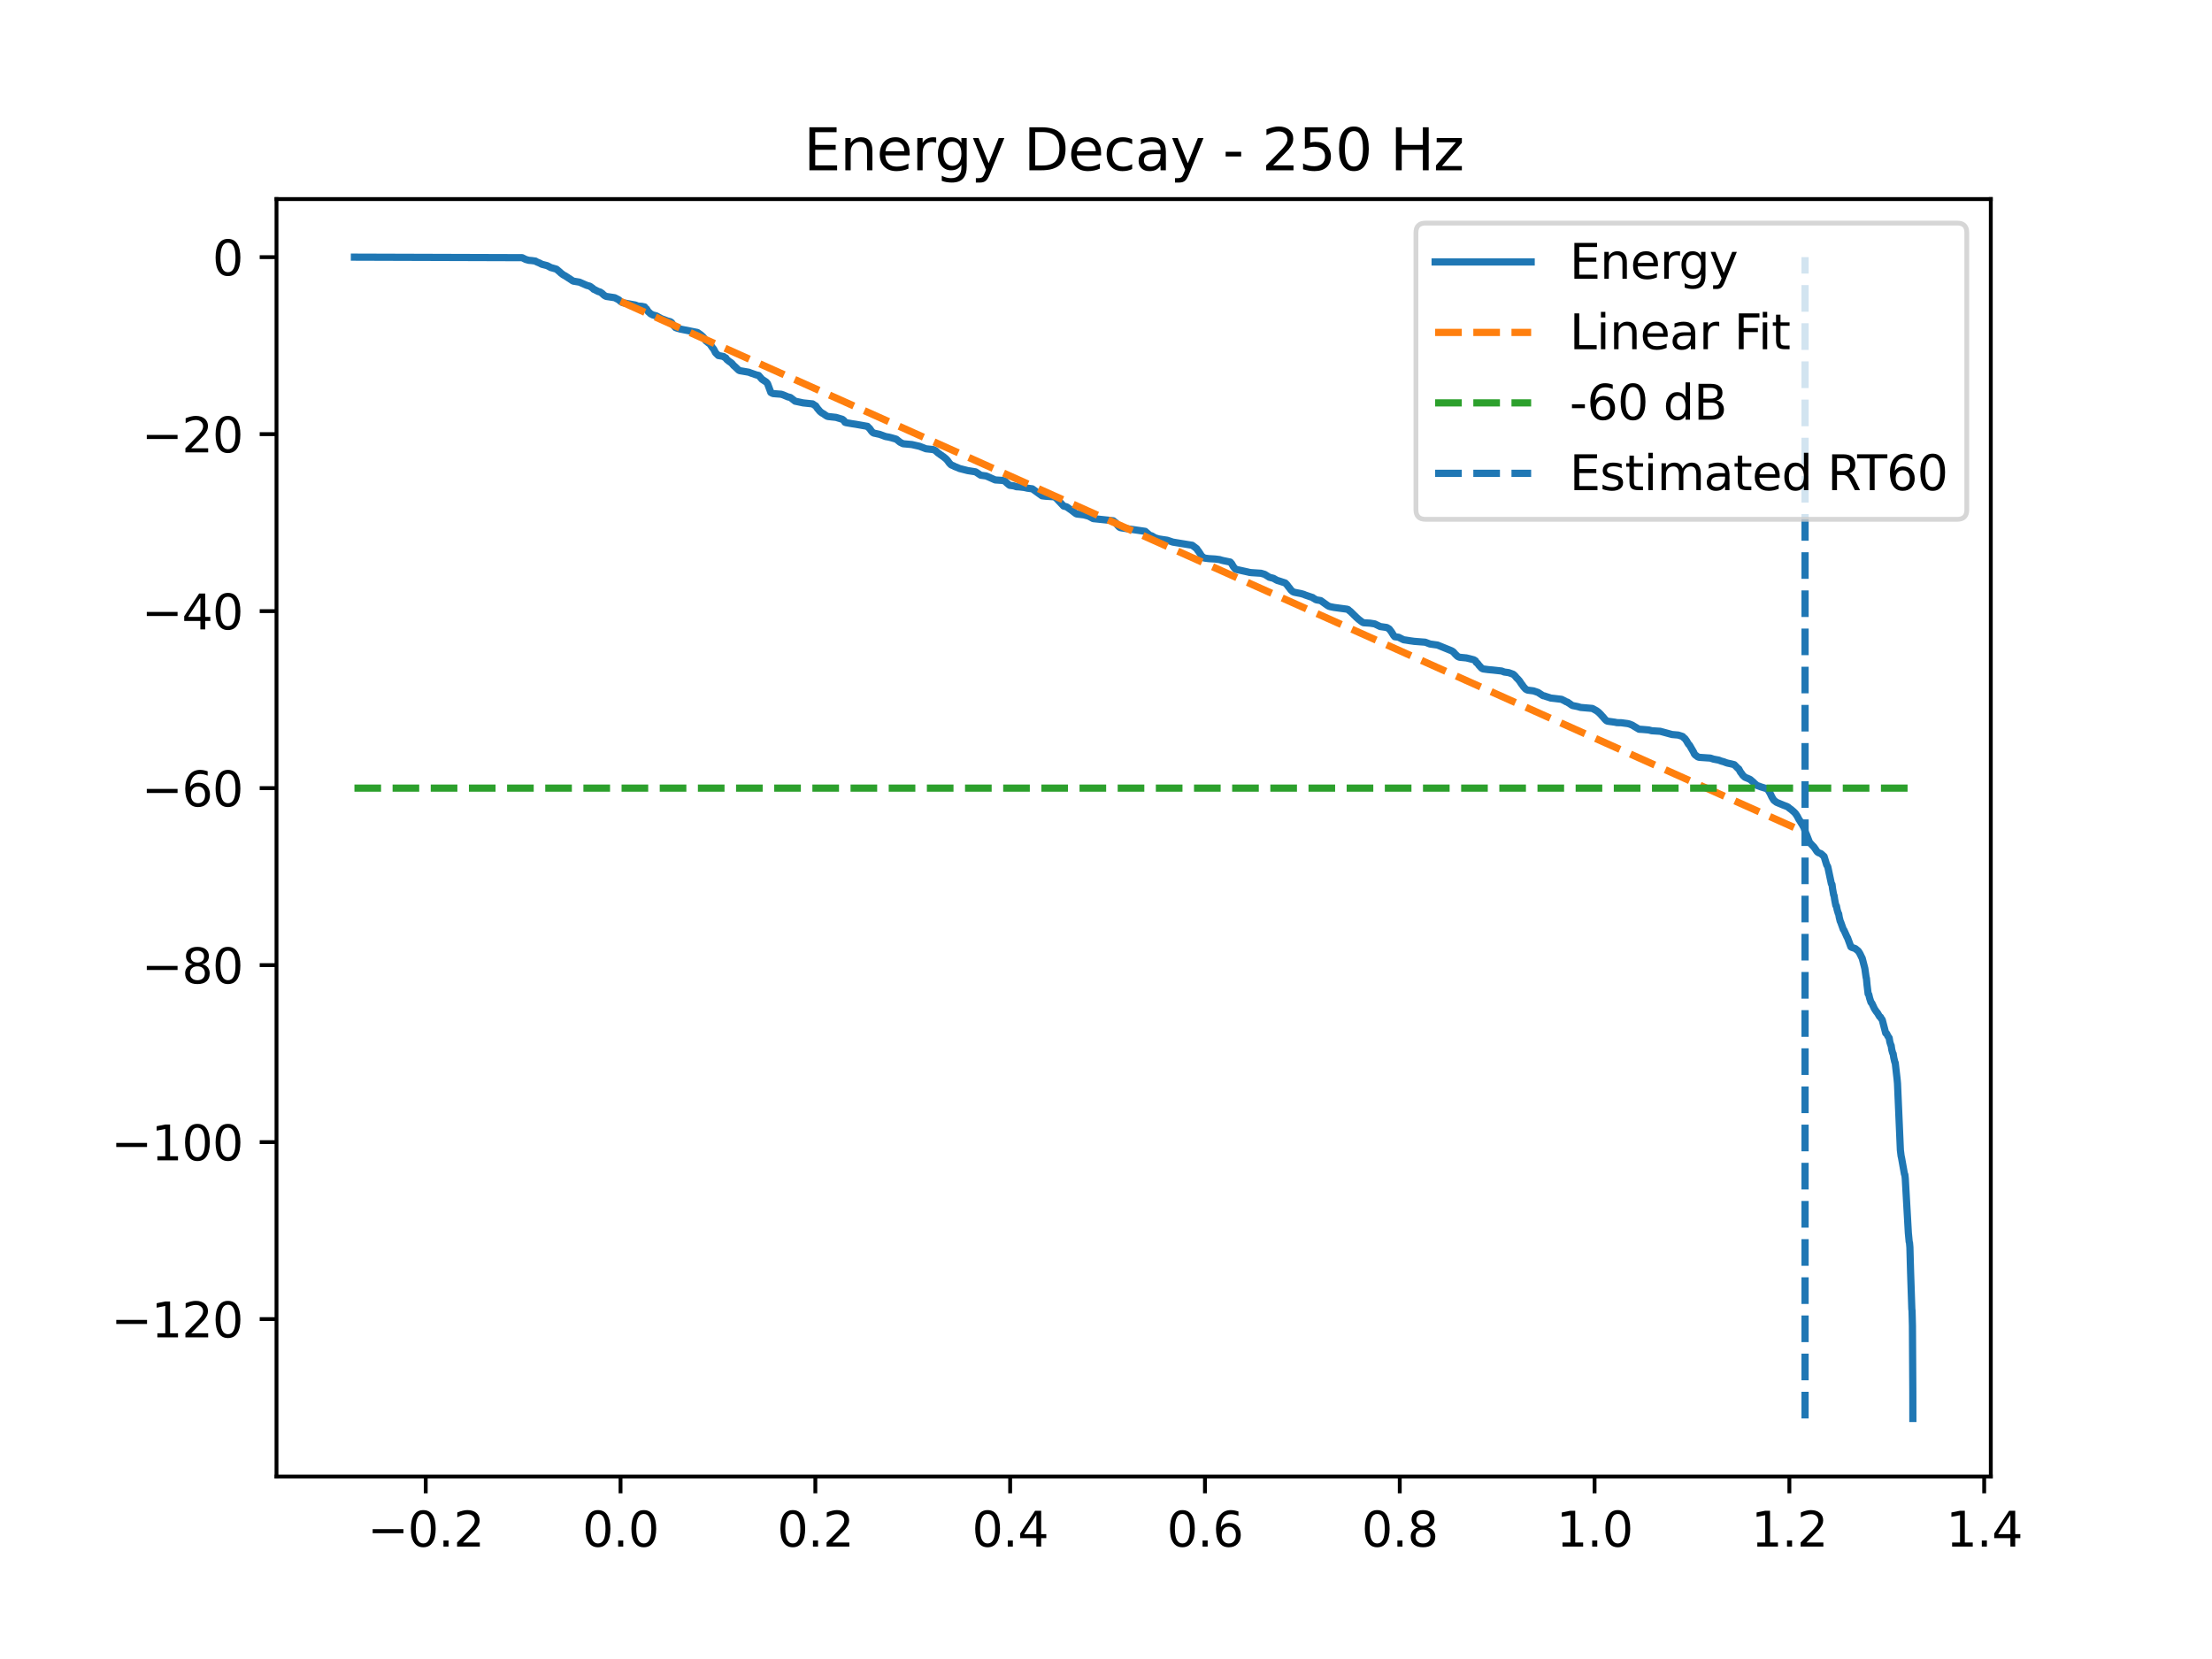 <?xml version="1.0" encoding="utf-8" standalone="no"?>
<!DOCTYPE svg PUBLIC "-//W3C//DTD SVG 1.1//EN"
  "http://www.w3.org/Graphics/SVG/1.1/DTD/svg11.dtd">
<svg xmlns:xlink="http://www.w3.org/1999/xlink" width="460.8pt" height="345.6pt" viewBox="0 0 460.8 345.6" xmlns="http://www.w3.org/2000/svg" version="1.1">
 <defs>
  <style type="text/css">*{stroke-linejoin: round; stroke-linecap: butt}</style>
 </defs>
 <g id="figure_1">
  <g id="patch_1">
   <path d="M 0 345.6 
L 460.8 345.6 
L 460.8 0 
L 0 0 
z
" style="fill: #ffffff"/>
  </g>
  <g id="axes_1">
   <g id="patch_2">
    <path d="M 57.6 307.584 
L 414.72 307.584 
L 414.72 41.472 
L 57.6 41.472 
z
" style="fill: #ffffff"/>
   </g>
   <g id="matplotlib.axis_1">
    <g id="xtick_1">
     <g id="line2d_1">
      <defs>
       <path id="m86b548b661" d="M 0 0 
L 0 3.5 
" style="stroke: #000000; stroke-width: 0.8"/>
      </defs>
      <g>
       <use xlink:href="#m86b548b661" x="88.687" y="307.584" style="stroke: #000000; stroke-width: 0.8"/>
      </g>
     </g>
     <g id="text_1">
      <!-- −0.2 -->
      <g transform="translate(76.546 322.182) scale(0.1 -0.1)">
       <defs>
        <path id="DejaVuSans-2212" d="M 678 2272 
L 4684 2272 
L 4684 1741 
L 678 1741 
L 678 2272 
z
" transform="scale(0.016)"/>
        <path id="DejaVuSans-30" d="M 2034 4250 
Q 1547 4250 1301 3770 
Q 1056 3291 1056 2328 
Q 1056 1369 1301 889 
Q 1547 409 2034 409 
Q 2525 409 2770 889 
Q 3016 1369 3016 2328 
Q 3016 3291 2770 3770 
Q 2525 4250 2034 4250 
z
M 2034 4750 
Q 2819 4750 3233 4129 
Q 3647 3509 3647 2328 
Q 3647 1150 3233 529 
Q 2819 -91 2034 -91 
Q 1250 -91 836 529 
Q 422 1150 422 2328 
Q 422 3509 836 4129 
Q 1250 4750 2034 4750 
z
" transform="scale(0.016)"/>
        <path id="DejaVuSans-2e" d="M 684 794 
L 1344 794 
L 1344 0 
L 684 0 
L 684 794 
z
" transform="scale(0.016)"/>
        <path id="DejaVuSans-32" d="M 1228 531 
L 3431 531 
L 3431 0 
L 469 0 
L 469 531 
Q 828 903 1448 1529 
Q 2069 2156 2228 2338 
Q 2531 2678 2651 2914 
Q 2772 3150 2772 3378 
Q 2772 3750 2511 3984 
Q 2250 4219 1831 4219 
Q 1534 4219 1204 4116 
Q 875 4013 500 3803 
L 500 4441 
Q 881 4594 1212 4672 
Q 1544 4750 1819 4750 
Q 2544 4750 2975 4387 
Q 3406 4025 3406 3419 
Q 3406 3131 3298 2873 
Q 3191 2616 2906 2266 
Q 2828 2175 2409 1742 
Q 1991 1309 1228 531 
z
" transform="scale(0.016)"/>
       </defs>
       <use xlink:href="#DejaVuSans-2212"/>
       <use xlink:href="#DejaVuSans-30" transform="translate(83.789 0)"/>
       <use xlink:href="#DejaVuSans-2e" transform="translate(147.412 0)"/>
       <use xlink:href="#DejaVuSans-32" transform="translate(179.199 0)"/>
      </g>
     </g>
    </g>
    <g id="xtick_2">
     <g id="line2d_2">
      <g>
       <use xlink:href="#m86b548b661" x="129.269" y="307.584" style="stroke: #000000; stroke-width: 0.8"/>
      </g>
     </g>
     <g id="text_2">
      <!-- 0.0 -->
      <g transform="translate(121.318 322.182) scale(0.1 -0.1)">
       <use xlink:href="#DejaVuSans-30"/>
       <use xlink:href="#DejaVuSans-2e" transform="translate(63.623 0)"/>
       <use xlink:href="#DejaVuSans-30" transform="translate(95.41 0)"/>
      </g>
     </g>
    </g>
    <g id="xtick_3">
     <g id="line2d_3">
      <g>
       <use xlink:href="#m86b548b661" x="169.851" y="307.584" style="stroke: #000000; stroke-width: 0.8"/>
      </g>
     </g>
     <g id="text_3">
      <!-- 0.2 -->
      <g transform="translate(161.899 322.182) scale(0.1 -0.1)">
       <use xlink:href="#DejaVuSans-30"/>
       <use xlink:href="#DejaVuSans-2e" transform="translate(63.623 0)"/>
       <use xlink:href="#DejaVuSans-32" transform="translate(95.41 0)"/>
      </g>
     </g>
    </g>
    <g id="xtick_4">
     <g id="line2d_4">
      <g>
       <use xlink:href="#m86b548b661" x="210.433" y="307.584" style="stroke: #000000; stroke-width: 0.8"/>
      </g>
     </g>
     <g id="text_4">
      <!-- 0.4 -->
      <g transform="translate(202.481 322.182) scale(0.1 -0.1)">
       <defs>
        <path id="DejaVuSans-34" d="M 2419 4116 
L 825 1625 
L 2419 1625 
L 2419 4116 
z
M 2253 4666 
L 3047 4666 
L 3047 1625 
L 3713 1625 
L 3713 1100 
L 3047 1100 
L 3047 0 
L 2419 0 
L 2419 1100 
L 313 1100 
L 313 1709 
L 2253 4666 
z
" transform="scale(0.016)"/>
       </defs>
       <use xlink:href="#DejaVuSans-30"/>
       <use xlink:href="#DejaVuSans-2e" transform="translate(63.623 0)"/>
       <use xlink:href="#DejaVuSans-34" transform="translate(95.41 0)"/>
      </g>
     </g>
    </g>
    <g id="xtick_5">
     <g id="line2d_5">
      <g>
       <use xlink:href="#m86b548b661" x="251.015" y="307.584" style="stroke: #000000; stroke-width: 0.8"/>
      </g>
     </g>
     <g id="text_5">
      <!-- 0.6 -->
      <g transform="translate(243.063 322.182) scale(0.1 -0.1)">
       <defs>
        <path id="DejaVuSans-36" d="M 2113 2584 
Q 1688 2584 1439 2293 
Q 1191 2003 1191 1497 
Q 1191 994 1439 701 
Q 1688 409 2113 409 
Q 2538 409 2786 701 
Q 3034 994 3034 1497 
Q 3034 2003 2786 2293 
Q 2538 2584 2113 2584 
z
M 3366 4563 
L 3366 3988 
Q 3128 4100 2886 4159 
Q 2644 4219 2406 4219 
Q 1781 4219 1451 3797 
Q 1122 3375 1075 2522 
Q 1259 2794 1537 2939 
Q 1816 3084 2150 3084 
Q 2853 3084 3261 2657 
Q 3669 2231 3669 1497 
Q 3669 778 3244 343 
Q 2819 -91 2113 -91 
Q 1303 -91 875 529 
Q 447 1150 447 2328 
Q 447 3434 972 4092 
Q 1497 4750 2381 4750 
Q 2619 4750 2861 4703 
Q 3103 4656 3366 4563 
z
" transform="scale(0.016)"/>
       </defs>
       <use xlink:href="#DejaVuSans-30"/>
       <use xlink:href="#DejaVuSans-2e" transform="translate(63.623 0)"/>
       <use xlink:href="#DejaVuSans-36" transform="translate(95.41 0)"/>
      </g>
     </g>
    </g>
    <g id="xtick_6">
     <g id="line2d_6">
      <g>
       <use xlink:href="#m86b548b661" x="291.596" y="307.584" style="stroke: #000000; stroke-width: 0.8"/>
      </g>
     </g>
     <g id="text_6">
      <!-- 0.8 -->
      <g transform="translate(283.645 322.182) scale(0.1 -0.1)">
       <defs>
        <path id="DejaVuSans-38" d="M 2034 2216 
Q 1584 2216 1326 1975 
Q 1069 1734 1069 1313 
Q 1069 891 1326 650 
Q 1584 409 2034 409 
Q 2484 409 2743 651 
Q 3003 894 3003 1313 
Q 3003 1734 2745 1975 
Q 2488 2216 2034 2216 
z
M 1403 2484 
Q 997 2584 770 2862 
Q 544 3141 544 3541 
Q 544 4100 942 4425 
Q 1341 4750 2034 4750 
Q 2731 4750 3128 4425 
Q 3525 4100 3525 3541 
Q 3525 3141 3298 2862 
Q 3072 2584 2669 2484 
Q 3125 2378 3379 2068 
Q 3634 1759 3634 1313 
Q 3634 634 3220 271 
Q 2806 -91 2034 -91 
Q 1263 -91 848 271 
Q 434 634 434 1313 
Q 434 1759 690 2068 
Q 947 2378 1403 2484 
z
M 1172 3481 
Q 1172 3119 1398 2916 
Q 1625 2713 2034 2713 
Q 2441 2713 2670 2916 
Q 2900 3119 2900 3481 
Q 2900 3844 2670 4047 
Q 2441 4250 2034 4250 
Q 1625 4250 1398 4047 
Q 1172 3844 1172 3481 
z
" transform="scale(0.016)"/>
       </defs>
       <use xlink:href="#DejaVuSans-30"/>
       <use xlink:href="#DejaVuSans-2e" transform="translate(63.623 0)"/>
       <use xlink:href="#DejaVuSans-38" transform="translate(95.41 0)"/>
      </g>
     </g>
    </g>
    <g id="xtick_7">
     <g id="line2d_7">
      <g>
       <use xlink:href="#m86b548b661" x="332.178" y="307.584" style="stroke: #000000; stroke-width: 0.8"/>
      </g>
     </g>
     <g id="text_7">
      <!-- 1.0 -->
      <g transform="translate(324.227 322.182) scale(0.1 -0.1)">
       <defs>
        <path id="DejaVuSans-31" d="M 794 531 
L 1825 531 
L 1825 4091 
L 703 3866 
L 703 4441 
L 1819 4666 
L 2450 4666 
L 2450 531 
L 3481 531 
L 3481 0 
L 794 0 
L 794 531 
z
" transform="scale(0.016)"/>
       </defs>
       <use xlink:href="#DejaVuSans-31"/>
       <use xlink:href="#DejaVuSans-2e" transform="translate(63.623 0)"/>
       <use xlink:href="#DejaVuSans-30" transform="translate(95.41 0)"/>
      </g>
     </g>
    </g>
    <g id="xtick_8">
     <g id="line2d_8">
      <g>
       <use xlink:href="#m86b548b661" x="372.76" y="307.584" style="stroke: #000000; stroke-width: 0.8"/>
      </g>
     </g>
     <g id="text_8">
      <!-- 1.2 -->
      <g transform="translate(364.809 322.182) scale(0.1 -0.1)">
       <use xlink:href="#DejaVuSans-31"/>
       <use xlink:href="#DejaVuSans-2e" transform="translate(63.623 0)"/>
       <use xlink:href="#DejaVuSans-32" transform="translate(95.41 0)"/>
      </g>
     </g>
    </g>
    <g id="xtick_9">
     <g id="line2d_9">
      <g>
       <use xlink:href="#m86b548b661" x="413.342" y="307.584" style="stroke: #000000; stroke-width: 0.8"/>
      </g>
     </g>
     <g id="text_9">
      <!-- 1.4 -->
      <g transform="translate(405.39 322.182) scale(0.1 -0.1)">
       <use xlink:href="#DejaVuSans-31"/>
       <use xlink:href="#DejaVuSans-2e" transform="translate(63.623 0)"/>
       <use xlink:href="#DejaVuSans-34" transform="translate(95.41 0)"/>
      </g>
     </g>
    </g>
   </g>
   <g id="matplotlib.axis_2">
    <g id="ytick_1">
     <g id="line2d_10">
      <defs>
       <path id="m41693f0bb1" d="M 0 0 
L -3.5 0 
" style="stroke: #000000; stroke-width: 0.8"/>
      </defs>
      <g>
       <use xlink:href="#m41693f0bb1" x="57.6" y="274.795" style="stroke: #000000; stroke-width: 0.8"/>
      </g>
     </g>
     <g id="text_10">
      <!-- −120 -->
      <g transform="translate(23.133 278.594) scale(0.1 -0.1)">
       <use xlink:href="#DejaVuSans-2212"/>
       <use xlink:href="#DejaVuSans-31" transform="translate(83.789 0)"/>
       <use xlink:href="#DejaVuSans-32" transform="translate(147.412 0)"/>
       <use xlink:href="#DejaVuSans-30" transform="translate(211.035 0)"/>
      </g>
     </g>
    </g>
    <g id="ytick_2">
     <g id="line2d_11">
      <g>
       <use xlink:href="#m41693f0bb1" x="57.6" y="237.924" style="stroke: #000000; stroke-width: 0.8"/>
      </g>
     </g>
     <g id="text_11">
      <!-- −100 -->
      <g transform="translate(23.133 241.723) scale(0.1 -0.1)">
       <use xlink:href="#DejaVuSans-2212"/>
       <use xlink:href="#DejaVuSans-31" transform="translate(83.789 0)"/>
       <use xlink:href="#DejaVuSans-30" transform="translate(147.412 0)"/>
       <use xlink:href="#DejaVuSans-30" transform="translate(211.035 0)"/>
      </g>
     </g>
    </g>
    <g id="ytick_3">
     <g id="line2d_12">
      <g>
       <use xlink:href="#m41693f0bb1" x="57.6" y="201.053" style="stroke: #000000; stroke-width: 0.8"/>
      </g>
     </g>
     <g id="text_12">
      <!-- −80 -->
      <g transform="translate(29.495 204.852) scale(0.1 -0.1)">
       <use xlink:href="#DejaVuSans-2212"/>
       <use xlink:href="#DejaVuSans-38" transform="translate(83.789 0)"/>
       <use xlink:href="#DejaVuSans-30" transform="translate(147.412 0)"/>
      </g>
     </g>
    </g>
    <g id="ytick_4">
     <g id="line2d_13">
      <g>
       <use xlink:href="#m41693f0bb1" x="57.6" y="164.181" style="stroke: #000000; stroke-width: 0.8"/>
      </g>
     </g>
     <g id="text_13">
      <!-- −60 -->
      <g transform="translate(29.495 167.981) scale(0.1 -0.1)">
       <use xlink:href="#DejaVuSans-2212"/>
       <use xlink:href="#DejaVuSans-36" transform="translate(83.789 0)"/>
       <use xlink:href="#DejaVuSans-30" transform="translate(147.412 0)"/>
      </g>
     </g>
    </g>
    <g id="ytick_5">
     <g id="line2d_14">
      <g>
       <use xlink:href="#m41693f0bb1" x="57.6" y="127.31" style="stroke: #000000; stroke-width: 0.8"/>
      </g>
     </g>
     <g id="text_14">
      <!-- −40 -->
      <g transform="translate(29.495 131.11) scale(0.1 -0.1)">
       <use xlink:href="#DejaVuSans-2212"/>
       <use xlink:href="#DejaVuSans-34" transform="translate(83.789 0)"/>
       <use xlink:href="#DejaVuSans-30" transform="translate(147.412 0)"/>
      </g>
     </g>
    </g>
    <g id="ytick_6">
     <g id="line2d_15">
      <g>
       <use xlink:href="#m41693f0bb1" x="57.6" y="90.439" style="stroke: #000000; stroke-width: 0.8"/>
      </g>
     </g>
     <g id="text_15">
      <!-- −20 -->
      <g transform="translate(29.495 94.238) scale(0.1 -0.1)">
       <use xlink:href="#DejaVuSans-2212"/>
       <use xlink:href="#DejaVuSans-32" transform="translate(83.789 0)"/>
       <use xlink:href="#DejaVuSans-30" transform="translate(147.412 0)"/>
      </g>
     </g>
    </g>
    <g id="ytick_7">
     <g id="line2d_16">
      <g>
       <use xlink:href="#m41693f0bb1" x="57.6" y="53.568" style="stroke: #000000; stroke-width: 0.8"/>
      </g>
     </g>
     <g id="text_16">
      <!-- 0 -->
      <g transform="translate(44.237 57.367) scale(0.1 -0.1)">
       <use xlink:href="#DejaVuSans-30"/>
      </g>
     </g>
    </g>
   </g>
   <g id="line2d_17">
    <path d="M 73.833 53.568 
L 108.767 53.678 
L 109.283 53.931 
L 109.494 54.04 
L 109.777 54.124 
L 110.17 54.229 
L 110.766 54.279 
L 111.553 54.39 
L 111.781 54.542 
L 112.407 54.803 
L 112.614 54.915 
L 112.88 55.051 
L 113.971 55.335 
L 114.529 55.619 
L 114.719 55.737 
L 114.96 55.794 
L 115.911 56.065 
L 116.642 56.683 
L 116.866 56.902 
L 117.023 57.013 
L 117.31 57.235 
L 117.505 57.349 
L 117.775 57.485 
L 117.944 57.614 
L 118.189 57.747 
L 118.354 57.882 
L 118.6 58.019 
L 118.769 58.143 
L 119.026 58.304 
L 119.191 58.43 
L 119.437 58.563 
L 120.696 58.773 
L 122.218 59.437 
L 122.873 59.623 
L 123.478 60.05 
L 123.672 60.262 
L 123.901 60.346 
L 124.112 60.465 
L 124.395 60.608 
L 124.64 60.732 
L 124.966 60.813 
L 125.16 60.93 
L 125.452 61.131 
L 125.591 61.277 
L 125.854 61.511 
L 126.035 61.623 
L 126.289 61.75 
L 128.06 62.02 
L 128.859 62.433 
L 129.104 62.639 
L 129.252 62.76 
L 129.514 62.961 
L 129.823 63.078 
L 131.395 63.37 
L 132.355 63.544 
L 132.888 63.757 
L 133.687 63.814 
L 134.287 63.941 
L 134.464 64.23 
L 134.655 64.328 
L 134.769 64.509 
L 135.048 64.939 
L 135.2 65.054 
L 135.53 65.369 
L 135.741 65.477 
L 136.024 65.618 
L 136.726 65.799 
L 137.758 66.378 
L 138.049 66.489 
L 138.354 66.591 
L 139.034 66.861 
L 139.643 67.018 
L 139.913 67.211 
L 140.028 67.386 
L 140.302 67.802 
L 140.433 67.926 
L 140.729 68.248 
L 141.038 68.359 
L 141.685 68.545 
L 145.295 69.26 
L 146.005 69.766 
L 146.246 69.989 
L 146.39 70.1 
L 146.745 70.524 
L 146.876 70.78 
L 147.1 71.063 
L 147.273 71.17 
L 147.611 71.466 
L 147.835 71.576 
L 148.423 72.435 
L 148.601 72.637 
L 148.694 72.768 
L 149.061 73.494 
L 149.645 74.062 
L 150.165 74.156 
L 150.748 74.278 
L 150.942 74.457 
L 151.188 74.552 
L 151.391 74.876 
L 151.953 75.331 
L 152.135 75.439 
L 152.477 75.714 
L 152.608 75.88 
L 152.87 76.18 
L 153.018 76.292 
L 153.344 76.602 
L 153.483 76.734 
L 153.745 76.981 
L 153.897 77.119 
L 154.113 77.217 
L 155.99 77.54 
L 156.298 77.666 
L 157.541 78.097 
L 158.032 78.205 
L 158.746 79.016 
L 159.587 79.57 
L 159.815 79.813 
L 159.904 79.949 
L 160.576 81.752 
L 160.813 81.887 
L 161.071 81.995 
L 162.728 82.125 
L 163.176 82.274 
L 164.127 82.677 
L 164.639 82.798 
L 165.645 83.576 
L 167.323 83.932 
L 169.285 84.137 
L 169.728 84.442 
L 169.927 84.548 
L 170.037 84.712 
L 170.316 85.127 
L 170.439 85.25 
L 170.751 85.632 
L 170.895 85.771 
L 171.153 85.978 
L 171.343 86.092 
L 171.618 86.248 
L 171.779 86.376 
L 172.028 86.539 
L 172.214 86.661 
L 172.468 86.761 
L 174.163 86.949 
L 175.486 87.35 
L 175.833 87.635 
L 176.014 87.964 
L 176.2 88.039 
L 177.473 88.262 
L 178.259 88.379 
L 180.719 88.818 
L 180.88 89.037 
L 181.087 89.178 
L 181.197 89.319 
L 181.48 89.723 
L 181.603 89.88 
L 181.84 90.118 
L 182.064 90.229 
L 182.343 90.286 
L 183.226 90.482 
L 184.486 90.941 
L 185.145 91.059 
L 185.678 91.191 
L 186.709 91.488 
L 187.487 92.117 
L 188.117 92.438 
L 189.96 92.608 
L 191.541 92.967 
L 192.898 93.489 
L 194.513 93.667 
L 194.783 93.832 
L 195.003 93.975 
L 195.134 94.119 
L 195.38 94.335 
L 195.544 94.45 
L 195.806 94.63 
L 195.963 94.766 
L 196.187 94.888 
L 196.339 95.032 
L 196.559 95.147 
L 196.703 95.298 
L 196.931 95.46 
L 197.066 95.587 
L 197.354 95.888 
L 197.464 96.041 
L 197.738 96.424 
L 197.865 96.561 
L 198.131 96.834 
L 198.381 96.945 
L 198.685 97.063 
L 198.884 97.194 
L 199.129 97.278 
L 199.924 97.612 
L 200.224 97.685 
L 201.589 98.031 
L 203.234 98.293 
L 204.303 98.998 
L 205.398 99.145 
L 205.698 99.262 
L 207.322 99.981 
L 208.839 100.082 
L 209.291 100.192 
L 209.761 100.639 
L 209.959 100.798 
L 210.103 100.925 
L 210.344 101.099 
L 211.236 101.224 
L 211.731 101.394 
L 212.318 101.426 
L 213.392 101.553 
L 214.026 101.697 
L 215.049 101.831 
L 217.078 103.286 
L 217.776 103.37 
L 219.614 103.493 
L 220.02 103.764 
L 221.563 105.414 
L 221.817 105.483 
L 222.21 105.594 
L 223.005 106.148 
L 223.212 106.282 
L 223.356 106.406 
L 223.605 106.592 
L 223.753 106.721 
L 223.99 106.874 
L 224.159 107.017 
L 224.379 107.084 
L 225.774 107.252 
L 226.771 107.517 
L 227.464 107.888 
L 227.722 108.036 
L 230.817 108.358 
L 231.912 108.486 
L 232.258 108.775 
L 232.448 108.895 
L 232.554 109.057 
L 232.812 109.424 
L 232.935 109.555 
L 233.192 109.814 
L 233.433 109.928 
L 233.734 109.984 
L 238.57 110.689 
L 239.495 111.496 
L 239.943 111.635 
L 240.607 112.03 
L 241.347 112.262 
L 242.18 112.393 
L 243.131 112.534 
L 243.414 112.623 
L 244.331 112.933 
L 246.293 113.254 
L 246.618 113.305 
L 248.36 113.59 
L 249.29 114.295 
L 249.539 114.689 
L 249.658 114.802 
L 250.055 115.415 
L 250.195 115.646 
L 250.44 115.942 
L 250.617 116.049 
L 250.909 116.258 
L 251.826 116.374 
L 253.116 116.452 
L 254.067 116.573 
L 254.439 116.69 
L 254.794 116.777 
L 256.278 117.084 
L 256.574 117.413 
L 256.679 117.601 
L 256.95 118.072 
L 257.068 118.196 
L 257.36 118.547 
L 257.643 118.658 
L 257.998 118.721 
L 259.964 119.157 
L 260.298 119.243 
L 260.733 119.29 
L 262.682 119.419 
L 263.451 119.646 
L 264.428 120.252 
L 265.282 120.474 
L 265.882 120.816 
L 266.114 120.93 
L 266.364 120.993 
L 267.746 121.451 
L 268.059 121.77 
L 268.182 121.928 
L 268.478 122.327 
L 268.596 122.451 
L 268.93 122.908 
L 269.078 123.051 
L 269.348 123.267 
L 269.636 123.379 
L 269.94 123.443 
L 271.01 123.65 
L 271.61 123.823 
L 271.885 123.947 
L 273.174 124.389 
L 273.453 124.474 
L 273.635 124.646 
L 273.859 124.744 
L 274.045 124.883 
L 274.286 124.971 
L 275.127 125.114 
L 276.399 126.027 
L 276.632 126.182 
L 276.843 126.295 
L 277.114 126.381 
L 277.896 126.537 
L 280.627 126.905 
L 280.872 127.004 
L 281.024 127.169 
L 281.252 127.33 
L 281.392 127.451 
L 281.683 127.746 
L 281.823 127.874 
L 282.119 128.177 
L 282.258 128.299 
L 282.554 128.595 
L 282.694 128.722 
L 282.96 128.956 
L 283.108 129.084 
L 283.353 129.264 
L 283.497 129.399 
L 283.721 129.539 
L 283.899 129.675 
L 284.127 129.736 
L 285.412 129.815 
L 286.38 129.969 
L 287.517 130.519 
L 288.887 130.718 
L 289.183 130.893 
L 289.402 131.018 
L 289.517 131.172 
L 289.787 131.531 
L 289.889 131.671 
L 290.201 132.184 
L 290.32 132.373 
L 290.552 132.64 
L 291.36 132.754 
L 291.601 132.882 
L 292.412 133.28 
L 292.869 133.341 
L 293.659 133.469 
L 294.598 133.603 
L 296.893 133.781 
L 297.891 134.159 
L 299.455 134.378 
L 302.262 135.517 
L 302.503 135.634 
L 302.782 135.832 
L 302.909 135.985 
L 303.179 136.297 
L 303.319 136.421 
L 303.606 136.702 
L 303.805 136.818 
L 304.067 136.921 
L 305.462 137.056 
L 306.117 137.212 
L 307.039 137.456 
L 307.373 137.673 
L 307.554 138.02 
L 307.74 138.117 
L 307.859 138.268 
L 308.15 138.658 
L 308.281 138.779 
L 308.586 139.125 
L 308.755 139.261 
L 308.983 139.352 
L 310.057 139.496 
L 310.991 139.58 
L 312.805 139.78 
L 313.388 139.998 
L 314.284 140.12 
L 315.248 140.471 
L 315.519 140.724 
L 315.645 140.851 
L 315.971 141.254 
L 316.119 141.373 
L 316.495 141.8 
L 316.613 141.961 
L 316.935 142.457 
L 317.053 142.592 
L 317.396 143.082 
L 317.527 143.222 
L 317.81 143.534 
L 317.992 143.651 
L 318.245 143.765 
L 319.45 143.922 
L 320.397 144.244 
L 321.209 144.773 
L 321.449 144.926 
L 321.75 144.977 
L 322.067 145.095 
L 322.701 145.296 
L 323.047 145.419 
L 323.631 145.479 
L 325.288 145.679 
L 326.04 146.053 
L 326.281 146.204 
L 326.573 146.278 
L 326.755 146.447 
L 326.987 146.568 
L 327.148 146.698 
L 327.41 146.882 
L 327.664 146.997 
L 327.976 147.052 
L 328.661 147.193 
L 329.291 147.374 
L 331.709 147.577 
L 332.597 148.065 
L 332.859 148.264 
L 333.011 148.379 
L 333.337 148.7 
L 333.472 148.838 
L 333.78 149.195 
L 333.911 149.32 
L 334.241 149.718 
L 334.376 149.869 
L 334.634 150.117 
L 334.867 150.23 
L 335.159 150.275 
L 336.448 150.454 
L 336.841 150.54 
L 337.737 150.559 
L 339.048 150.733 
L 339.424 150.823 
L 340.016 151.057 
L 340.379 151.282 
L 341.436 151.912 
L 342.159 151.953 
L 343.478 152.067 
L 344.078 152.227 
L 345.853 152.34 
L 348.318 153.013 
L 349.595 153.124 
L 350.275 153.338 
L 350.533 153.43 
L 350.69 153.627 
L 350.909 153.787 
L 351.032 153.905 
L 351.395 154.412 
L 351.522 154.663 
L 351.784 155.081 
L 351.932 155.185 
L 352.812 156.701 
L 352.964 157.052 
L 353.171 157.298 
L 353.34 157.403 
L 353.644 157.647 
L 353.945 157.761 
L 354.464 157.8 
L 356.299 157.924 
L 356.963 158.144 
L 358.049 158.347 
L 358.578 158.551 
L 359.076 158.684 
L 359.609 158.889 
L 359.909 158.977 
L 360.56 159.116 
L 361.279 159.295 
L 362.036 160.065 
L 362.213 160.18 
L 362.315 160.366 
L 362.594 160.878 
L 362.712 161.004 
L 363.058 161.503 
L 363.206 161.641 
L 363.498 161.904 
L 363.743 162.014 
L 364.06 162.136 
L 364.306 162.246 
L 364.61 162.392 
L 364.766 162.53 
L 365.05 162.773 
L 365.197 162.89 
L 365.519 163.212 
L 365.671 163.341 
L 365.954 163.579 
L 366.178 163.693 
L 366.466 163.782 
L 366.77 163.906 
L 368.08 164.31 
L 368.351 164.586 
L 368.596 165.014 
L 368.693 165.147 
L 369.112 166.031 
L 369.526 166.708 
L 370.088 167.136 
L 371.416 167.69 
L 372.27 168.016 
L 372.545 168.172 
L 372.701 168.324 
L 372.955 168.511 
L 373.119 168.623 
L 373.441 168.906 
L 373.597 169.03 
L 373.927 169.353 
L 374.045 169.494 
L 374.379 169.993 
L 374.485 170.188 
L 374.785 170.768 
L 374.895 170.893 
L 375.292 171.552 
L 375.415 171.729 
L 375.804 172.431 
L 375.905 172.758 
L 376.188 173.627 
L 376.277 173.747 
L 376.996 175.573 
L 377.144 175.683 
L 377.435 175.997 
L 377.562 176.134 
L 377.812 176.376 
L 377.922 176.516 
L 378.201 176.908 
L 378.306 177.081 
L 378.547 177.419 
L 378.687 177.545 
L 378.902 177.659 
L 379.355 177.841 
L 379.989 178.414 
L 380.547 180.229 
L 380.707 180.436 
L 380.783 180.672 
L 381.511 184.105 
L 381.642 184.249 
L 381.764 185.211 
L 381.992 186.461 
L 382.073 186.569 
L 382.191 187.386 
L 382.432 188.619 
L 382.559 188.733 
L 382.703 189.468 
L 382.935 190.258 
L 383.028 190.359 
L 383.147 191.086 
L 383.358 191.937 
L 383.434 192.046 
L 384 193.633 
L 384.115 193.744 
L 384.782 195.22 
L 384.871 195.345 
L 385.569 197.242 
L 385.755 197.356 
L 386 197.435 
L 386.486 197.605 
L 387.116 198.12 
L 387.382 198.541 
L 387.479 198.705 
L 387.826 199.437 
L 387.928 199.612 
L 388.477 201.732 
L 388.748 203.62 
L 388.811 203.789 
L 388.925 205.05 
L 389.166 207.045 
L 389.297 207.161 
L 389.479 207.934 
L 389.762 208.806 
L 389.914 208.931 
L 390.46 210.101 
L 390.62 210.356 
L 390.942 210.826 
L 391.06 210.934 
L 391.546 211.756 
L 391.736 211.868 
L 391.855 212.129 
L 392.049 212.355 
L 392.129 212.546 
L 392.827 215.215 
L 393.034 215.327 
L 393.237 215.778 
L 393.465 216.108 
L 393.55 216.226 
L 393.685 217.049 
L 393.88 217.677 
L 393.96 217.796 
L 394.091 218.683 
L 394.29 219.407 
L 394.378 219.519 
L 394.505 220.323 
L 394.729 221.286 
L 394.81 221.398 
L 394.907 222.248 
L 395.207 224.872 
L 395.283 225.721 
L 395.883 239.576 
L 396.04 240.84 
L 396.103 241.072 
L 396.729 244.581 
L 396.813 244.689 
L 396.902 245.485 
L 397.545 256.853 
L 397.722 258.743 
L 397.781 258.853 
L 397.866 259.84 
L 398.01 264.985 
L 398.267 272.684 
L 398.314 273.07 
L 398.394 276.193 
L 398.475 289.892 
L 398.483 295.488 
L 398.483 295.488 
" clip-path="url(#pd7256c19ff)" style="fill: none; stroke: #1f77b4; stroke-width: 1.5; stroke-linecap: square"/>
   </g>
   <g id="line2d_18">
    <path d="M 129.269 62.786 
L 376.028 173.399 
" clip-path="url(#pd7256c19ff)" style="fill: none; stroke-dasharray: 5.55,2.4; stroke-dashoffset: 0; stroke: #ff7f0e; stroke-width: 1.5"/>
   </g>
   <g id="line2d_19">
    <path d="M 73.833 164.181 
L 398.487 164.181 
L 398.487 164.181 
" clip-path="url(#pd7256c19ff)" style="fill: none; stroke-dasharray: 5.55,2.4; stroke-dashoffset: 0; stroke: #2ca02c; stroke-width: 1.5"/>
   </g>
   <g id="LineCollection_1">
    <path d="M 376.028 295.488 
L 376.028 53.568 
" clip-path="url(#pd7256c19ff)" style="fill: none; stroke-dasharray: 5.55,2.4; stroke-dashoffset: 0; stroke: #1f77b4; stroke-width: 1.5"/>
   </g>
   <g id="patch_3">
    <path d="M 57.6 307.584 
L 57.6 41.472 
" style="fill: none; stroke: #000000; stroke-width: 0.8; stroke-linejoin: miter; stroke-linecap: square"/>
   </g>
   <g id="patch_4">
    <path d="M 414.72 307.584 
L 414.72 41.472 
" style="fill: none; stroke: #000000; stroke-width: 0.8; stroke-linejoin: miter; stroke-linecap: square"/>
   </g>
   <g id="patch_5">
    <path d="M 57.6 307.584 
L 414.72 307.584 
" style="fill: none; stroke: #000000; stroke-width: 0.8; stroke-linejoin: miter; stroke-linecap: square"/>
   </g>
   <g id="patch_6">
    <path d="M 57.6 41.472 
L 414.72 41.472 
" style="fill: none; stroke: #000000; stroke-width: 0.8; stroke-linejoin: miter; stroke-linecap: square"/>
   </g>
   <g id="text_17">
    <!-- Energy Decay - 250 Hz -->
    <g transform="translate(167.407 35.472) scale(0.12 -0.12)">
     <defs>
      <path id="DejaVuSans-45" d="M 628 4666 
L 3578 4666 
L 3578 4134 
L 1259 4134 
L 1259 2753 
L 3481 2753 
L 3481 2222 
L 1259 2222 
L 1259 531 
L 3634 531 
L 3634 0 
L 628 0 
L 628 4666 
z
" transform="scale(0.016)"/>
      <path id="DejaVuSans-6e" d="M 3513 2113 
L 3513 0 
L 2938 0 
L 2938 2094 
Q 2938 2591 2744 2837 
Q 2550 3084 2163 3084 
Q 1697 3084 1428 2787 
Q 1159 2491 1159 1978 
L 1159 0 
L 581 0 
L 581 3500 
L 1159 3500 
L 1159 2956 
Q 1366 3272 1645 3428 
Q 1925 3584 2291 3584 
Q 2894 3584 3203 3211 
Q 3513 2838 3513 2113 
z
" transform="scale(0.016)"/>
      <path id="DejaVuSans-65" d="M 3597 1894 
L 3597 1613 
L 953 1613 
Q 991 1019 1311 708 
Q 1631 397 2203 397 
Q 2534 397 2845 478 
Q 3156 559 3463 722 
L 3463 178 
Q 3153 47 2828 -22 
Q 2503 -91 2169 -91 
Q 1331 -91 842 396 
Q 353 884 353 1716 
Q 353 2575 817 3079 
Q 1281 3584 2069 3584 
Q 2775 3584 3186 3129 
Q 3597 2675 3597 1894 
z
M 3022 2063 
Q 3016 2534 2758 2815 
Q 2500 3097 2075 3097 
Q 1594 3097 1305 2825 
Q 1016 2553 972 2059 
L 3022 2063 
z
" transform="scale(0.016)"/>
      <path id="DejaVuSans-72" d="M 2631 2963 
Q 2534 3019 2420 3045 
Q 2306 3072 2169 3072 
Q 1681 3072 1420 2755 
Q 1159 2438 1159 1844 
L 1159 0 
L 581 0 
L 581 3500 
L 1159 3500 
L 1159 2956 
Q 1341 3275 1631 3429 
Q 1922 3584 2338 3584 
Q 2397 3584 2469 3576 
Q 2541 3569 2628 3553 
L 2631 2963 
z
" transform="scale(0.016)"/>
      <path id="DejaVuSans-67" d="M 2906 1791 
Q 2906 2416 2648 2759 
Q 2391 3103 1925 3103 
Q 1463 3103 1205 2759 
Q 947 2416 947 1791 
Q 947 1169 1205 825 
Q 1463 481 1925 481 
Q 2391 481 2648 825 
Q 2906 1169 2906 1791 
z
M 3481 434 
Q 3481 -459 3084 -895 
Q 2688 -1331 1869 -1331 
Q 1566 -1331 1297 -1286 
Q 1028 -1241 775 -1147 
L 775 -588 
Q 1028 -725 1275 -790 
Q 1522 -856 1778 -856 
Q 2344 -856 2625 -561 
Q 2906 -266 2906 331 
L 2906 616 
Q 2728 306 2450 153 
Q 2172 0 1784 0 
Q 1141 0 747 490 
Q 353 981 353 1791 
Q 353 2603 747 3093 
Q 1141 3584 1784 3584 
Q 2172 3584 2450 3431 
Q 2728 3278 2906 2969 
L 2906 3500 
L 3481 3500 
L 3481 434 
z
" transform="scale(0.016)"/>
      <path id="DejaVuSans-79" d="M 2059 -325 
Q 1816 -950 1584 -1140 
Q 1353 -1331 966 -1331 
L 506 -1331 
L 506 -850 
L 844 -850 
Q 1081 -850 1212 -737 
Q 1344 -625 1503 -206 
L 1606 56 
L 191 3500 
L 800 3500 
L 1894 763 
L 2988 3500 
L 3597 3500 
L 2059 -325 
z
" transform="scale(0.016)"/>
      <path id="DejaVuSans-20" transform="scale(0.016)"/>
      <path id="DejaVuSans-44" d="M 1259 4147 
L 1259 519 
L 2022 519 
Q 2988 519 3436 956 
Q 3884 1394 3884 2338 
Q 3884 3275 3436 3711 
Q 2988 4147 2022 4147 
L 1259 4147 
z
M 628 4666 
L 1925 4666 
Q 3281 4666 3915 4102 
Q 4550 3538 4550 2338 
Q 4550 1131 3912 565 
Q 3275 0 1925 0 
L 628 0 
L 628 4666 
z
" transform="scale(0.016)"/>
      <path id="DejaVuSans-63" d="M 3122 3366 
L 3122 2828 
Q 2878 2963 2633 3030 
Q 2388 3097 2138 3097 
Q 1578 3097 1268 2742 
Q 959 2388 959 1747 
Q 959 1106 1268 751 
Q 1578 397 2138 397 
Q 2388 397 2633 464 
Q 2878 531 3122 666 
L 3122 134 
Q 2881 22 2623 -34 
Q 2366 -91 2075 -91 
Q 1284 -91 818 406 
Q 353 903 353 1747 
Q 353 2603 823 3093 
Q 1294 3584 2113 3584 
Q 2378 3584 2631 3529 
Q 2884 3475 3122 3366 
z
" transform="scale(0.016)"/>
      <path id="DejaVuSans-61" d="M 2194 1759 
Q 1497 1759 1228 1600 
Q 959 1441 959 1056 
Q 959 750 1161 570 
Q 1363 391 1709 391 
Q 2188 391 2477 730 
Q 2766 1069 2766 1631 
L 2766 1759 
L 2194 1759 
z
M 3341 1997 
L 3341 0 
L 2766 0 
L 2766 531 
Q 2569 213 2275 61 
Q 1981 -91 1556 -91 
Q 1019 -91 701 211 
Q 384 513 384 1019 
Q 384 1609 779 1909 
Q 1175 2209 1959 2209 
L 2766 2209 
L 2766 2266 
Q 2766 2663 2505 2880 
Q 2244 3097 1772 3097 
Q 1472 3097 1187 3025 
Q 903 2953 641 2809 
L 641 3341 
Q 956 3463 1253 3523 
Q 1550 3584 1831 3584 
Q 2591 3584 2966 3190 
Q 3341 2797 3341 1997 
z
" transform="scale(0.016)"/>
      <path id="DejaVuSans-2d" d="M 313 2009 
L 1997 2009 
L 1997 1497 
L 313 1497 
L 313 2009 
z
" transform="scale(0.016)"/>
      <path id="DejaVuSans-35" d="M 691 4666 
L 3169 4666 
L 3169 4134 
L 1269 4134 
L 1269 2991 
Q 1406 3038 1543 3061 
Q 1681 3084 1819 3084 
Q 2600 3084 3056 2656 
Q 3513 2228 3513 1497 
Q 3513 744 3044 326 
Q 2575 -91 1722 -91 
Q 1428 -91 1123 -41 
Q 819 9 494 109 
L 494 744 
Q 775 591 1075 516 
Q 1375 441 1709 441 
Q 2250 441 2565 725 
Q 2881 1009 2881 1497 
Q 2881 1984 2565 2268 
Q 2250 2553 1709 2553 
Q 1456 2553 1204 2497 
Q 953 2441 691 2322 
L 691 4666 
z
" transform="scale(0.016)"/>
      <path id="DejaVuSans-48" d="M 628 4666 
L 1259 4666 
L 1259 2753 
L 3553 2753 
L 3553 4666 
L 4184 4666 
L 4184 0 
L 3553 0 
L 3553 2222 
L 1259 2222 
L 1259 0 
L 628 0 
L 628 4666 
z
" transform="scale(0.016)"/>
      <path id="DejaVuSans-7a" d="M 353 3500 
L 3084 3500 
L 3084 2975 
L 922 459 
L 3084 459 
L 3084 0 
L 275 0 
L 275 525 
L 2438 3041 
L 353 3041 
L 353 3500 
z
" transform="scale(0.016)"/>
     </defs>
     <use xlink:href="#DejaVuSans-45"/>
     <use xlink:href="#DejaVuSans-6e" transform="translate(63.184 0)"/>
     <use xlink:href="#DejaVuSans-65" transform="translate(126.562 0)"/>
     <use xlink:href="#DejaVuSans-72" transform="translate(188.086 0)"/>
     <use xlink:href="#DejaVuSans-67" transform="translate(227.449 0)"/>
     <use xlink:href="#DejaVuSans-79" transform="translate(290.926 0)"/>
     <use xlink:href="#DejaVuSans-20" transform="translate(350.105 0)"/>
     <use xlink:href="#DejaVuSans-44" transform="translate(381.893 0)"/>
     <use xlink:href="#DejaVuSans-65" transform="translate(458.895 0)"/>
     <use xlink:href="#DejaVuSans-63" transform="translate(520.418 0)"/>
     <use xlink:href="#DejaVuSans-61" transform="translate(575.398 0)"/>
     <use xlink:href="#DejaVuSans-79" transform="translate(636.678 0)"/>
     <use xlink:href="#DejaVuSans-20" transform="translate(695.857 0)"/>
     <use xlink:href="#DejaVuSans-2d" transform="translate(727.645 0)"/>
     <use xlink:href="#DejaVuSans-20" transform="translate(763.729 0)"/>
     <use xlink:href="#DejaVuSans-32" transform="translate(795.516 0)"/>
     <use xlink:href="#DejaVuSans-35" transform="translate(859.139 0)"/>
     <use xlink:href="#DejaVuSans-30" transform="translate(922.762 0)"/>
     <use xlink:href="#DejaVuSans-20" transform="translate(986.385 0)"/>
     <use xlink:href="#DejaVuSans-48" transform="translate(1018.172 0)"/>
     <use xlink:href="#DejaVuSans-7a" transform="translate(1093.367 0)"/>
    </g>
   </g>
   <g id="legend_1">
    <g id="patch_7">
     <path d="M 296.968 108.184 
L 407.72 108.184 
Q 409.72 108.184 409.72 106.184 
L 409.72 48.472 
Q 409.72 46.472 407.72 46.472 
L 296.968 46.472 
Q 294.968 46.472 294.968 48.472 
L 294.968 106.184 
Q 294.968 108.184 296.968 108.184 
z
" style="fill: #ffffff; opacity: 0.8; stroke: #cccccc; stroke-linejoin: miter"/>
    </g>
    <g id="line2d_20">
     <path d="M 298.968 54.57 
L 308.968 54.57 
L 318.968 54.57 
" style="fill: none; stroke: #1f77b4; stroke-width: 1.5; stroke-linecap: square"/>
    </g>
    <g id="text_18">
     <!-- Energy -->
     <g transform="translate(326.968 58.07) scale(0.1 -0.1)">
      <use xlink:href="#DejaVuSans-45"/>
      <use xlink:href="#DejaVuSans-6e" transform="translate(63.184 0)"/>
      <use xlink:href="#DejaVuSans-65" transform="translate(126.562 0)"/>
      <use xlink:href="#DejaVuSans-72" transform="translate(188.086 0)"/>
      <use xlink:href="#DejaVuSans-67" transform="translate(227.449 0)"/>
      <use xlink:href="#DejaVuSans-79" transform="translate(290.926 0)"/>
     </g>
    </g>
    <g id="line2d_21">
     <path d="M 298.968 69.249 
L 308.968 69.249 
L 318.968 69.249 
" style="fill: none; stroke-dasharray: 5.55,2.4; stroke-dashoffset: 0; stroke: #ff7f0e; stroke-width: 1.5"/>
    </g>
    <g id="text_19">
     <!-- Linear Fit -->
     <g transform="translate(326.968 72.749) scale(0.1 -0.1)">
      <defs>
       <path id="DejaVuSans-4c" d="M 628 4666 
L 1259 4666 
L 1259 531 
L 3531 531 
L 3531 0 
L 628 0 
L 628 4666 
z
" transform="scale(0.016)"/>
       <path id="DejaVuSans-69" d="M 603 3500 
L 1178 3500 
L 1178 0 
L 603 0 
L 603 3500 
z
M 603 4863 
L 1178 4863 
L 1178 4134 
L 603 4134 
L 603 4863 
z
" transform="scale(0.016)"/>
       <path id="DejaVuSans-46" d="M 628 4666 
L 3309 4666 
L 3309 4134 
L 1259 4134 
L 1259 2759 
L 3109 2759 
L 3109 2228 
L 1259 2228 
L 1259 0 
L 628 0 
L 628 4666 
z
" transform="scale(0.016)"/>
       <path id="DejaVuSans-74" d="M 1172 4494 
L 1172 3500 
L 2356 3500 
L 2356 3053 
L 1172 3053 
L 1172 1153 
Q 1172 725 1289 603 
Q 1406 481 1766 481 
L 2356 481 
L 2356 0 
L 1766 0 
Q 1100 0 847 248 
Q 594 497 594 1153 
L 594 3053 
L 172 3053 
L 172 3500 
L 594 3500 
L 594 4494 
L 1172 4494 
z
" transform="scale(0.016)"/>
      </defs>
      <use xlink:href="#DejaVuSans-4c"/>
      <use xlink:href="#DejaVuSans-69" transform="translate(55.713 0)"/>
      <use xlink:href="#DejaVuSans-6e" transform="translate(83.496 0)"/>
      <use xlink:href="#DejaVuSans-65" transform="translate(146.875 0)"/>
      <use xlink:href="#DejaVuSans-61" transform="translate(208.398 0)"/>
      <use xlink:href="#DejaVuSans-72" transform="translate(269.678 0)"/>
      <use xlink:href="#DejaVuSans-20" transform="translate(310.791 0)"/>
      <use xlink:href="#DejaVuSans-46" transform="translate(342.578 0)"/>
      <use xlink:href="#DejaVuSans-69" transform="translate(392.848 0)"/>
      <use xlink:href="#DejaVuSans-74" transform="translate(420.631 0)"/>
     </g>
    </g>
    <g id="line2d_22">
     <path d="M 298.968 83.927 
L 308.968 83.927 
L 318.968 83.927 
" style="fill: none; stroke-dasharray: 5.55,2.4; stroke-dashoffset: 0; stroke: #2ca02c; stroke-width: 1.5"/>
    </g>
    <g id="text_20">
     <!-- -60 dB -->
     <g transform="translate(326.968 87.427) scale(0.1 -0.1)">
      <defs>
       <path id="DejaVuSans-64" d="M 2906 2969 
L 2906 4863 
L 3481 4863 
L 3481 0 
L 2906 0 
L 2906 525 
Q 2725 213 2448 61 
Q 2172 -91 1784 -91 
Q 1150 -91 751 415 
Q 353 922 353 1747 
Q 353 2572 751 3078 
Q 1150 3584 1784 3584 
Q 2172 3584 2448 3432 
Q 2725 3281 2906 2969 
z
M 947 1747 
Q 947 1113 1208 752 
Q 1469 391 1925 391 
Q 2381 391 2643 752 
Q 2906 1113 2906 1747 
Q 2906 2381 2643 2742 
Q 2381 3103 1925 3103 
Q 1469 3103 1208 2742 
Q 947 2381 947 1747 
z
" transform="scale(0.016)"/>
       <path id="DejaVuSans-42" d="M 1259 2228 
L 1259 519 
L 2272 519 
Q 2781 519 3026 730 
Q 3272 941 3272 1375 
Q 3272 1813 3026 2020 
Q 2781 2228 2272 2228 
L 1259 2228 
z
M 1259 4147 
L 1259 2741 
L 2194 2741 
Q 2656 2741 2882 2914 
Q 3109 3088 3109 3444 
Q 3109 3797 2882 3972 
Q 2656 4147 2194 4147 
L 1259 4147 
z
M 628 4666 
L 2241 4666 
Q 2963 4666 3353 4366 
Q 3744 4066 3744 3513 
Q 3744 3084 3544 2831 
Q 3344 2578 2956 2516 
Q 3422 2416 3680 2098 
Q 3938 1781 3938 1306 
Q 3938 681 3513 340 
Q 3088 0 2303 0 
L 628 0 
L 628 4666 
z
" transform="scale(0.016)"/>
      </defs>
      <use xlink:href="#DejaVuSans-2d"/>
      <use xlink:href="#DejaVuSans-36" transform="translate(36.084 0)"/>
      <use xlink:href="#DejaVuSans-30" transform="translate(99.707 0)"/>
      <use xlink:href="#DejaVuSans-20" transform="translate(163.33 0)"/>
      <use xlink:href="#DejaVuSans-64" transform="translate(195.117 0)"/>
      <use xlink:href="#DejaVuSans-42" transform="translate(258.594 0)"/>
     </g>
    </g>
    <g id="line2d_23">
     <path d="M 298.968 98.605 
L 318.968 98.605 
" style="fill: none; stroke-dasharray: 5.55,2.4; stroke-dashoffset: 0; stroke: #1f77b4; stroke-width: 1.5"/>
    </g>
    <g id="text_21">
     <!-- Estimated RT60 -->
     <g transform="translate(326.968 102.105) scale(0.1 -0.1)">
      <defs>
       <path id="DejaVuSans-73" d="M 2834 3397 
L 2834 2853 
Q 2591 2978 2328 3040 
Q 2066 3103 1784 3103 
Q 1356 3103 1142 2972 
Q 928 2841 928 2578 
Q 928 2378 1081 2264 
Q 1234 2150 1697 2047 
L 1894 2003 
Q 2506 1872 2764 1633 
Q 3022 1394 3022 966 
Q 3022 478 2636 193 
Q 2250 -91 1575 -91 
Q 1294 -91 989 -36 
Q 684 19 347 128 
L 347 722 
Q 666 556 975 473 
Q 1284 391 1588 391 
Q 1994 391 2212 530 
Q 2431 669 2431 922 
Q 2431 1156 2273 1281 
Q 2116 1406 1581 1522 
L 1381 1569 
Q 847 1681 609 1914 
Q 372 2147 372 2553 
Q 372 3047 722 3315 
Q 1072 3584 1716 3584 
Q 2034 3584 2315 3537 
Q 2597 3491 2834 3397 
z
" transform="scale(0.016)"/>
       <path id="DejaVuSans-6d" d="M 3328 2828 
Q 3544 3216 3844 3400 
Q 4144 3584 4550 3584 
Q 5097 3584 5394 3201 
Q 5691 2819 5691 2113 
L 5691 0 
L 5113 0 
L 5113 2094 
Q 5113 2597 4934 2840 
Q 4756 3084 4391 3084 
Q 3944 3084 3684 2787 
Q 3425 2491 3425 1978 
L 3425 0 
L 2847 0 
L 2847 2094 
Q 2847 2600 2669 2842 
Q 2491 3084 2119 3084 
Q 1678 3084 1418 2786 
Q 1159 2488 1159 1978 
L 1159 0 
L 581 0 
L 581 3500 
L 1159 3500 
L 1159 2956 
Q 1356 3278 1631 3431 
Q 1906 3584 2284 3584 
Q 2666 3584 2933 3390 
Q 3200 3197 3328 2828 
z
" transform="scale(0.016)"/>
       <path id="DejaVuSans-52" d="M 2841 2188 
Q 3044 2119 3236 1894 
Q 3428 1669 3622 1275 
L 4263 0 
L 3584 0 
L 2988 1197 
Q 2756 1666 2539 1819 
Q 2322 1972 1947 1972 
L 1259 1972 
L 1259 0 
L 628 0 
L 628 4666 
L 2053 4666 
Q 2853 4666 3247 4331 
Q 3641 3997 3641 3322 
Q 3641 2881 3436 2590 
Q 3231 2300 2841 2188 
z
M 1259 4147 
L 1259 2491 
L 2053 2491 
Q 2509 2491 2742 2702 
Q 2975 2913 2975 3322 
Q 2975 3731 2742 3939 
Q 2509 4147 2053 4147 
L 1259 4147 
z
" transform="scale(0.016)"/>
       <path id="DejaVuSans-54" d="M -19 4666 
L 3928 4666 
L 3928 4134 
L 2272 4134 
L 2272 0 
L 1638 0 
L 1638 4134 
L -19 4134 
L -19 4666 
z
" transform="scale(0.016)"/>
      </defs>
      <use xlink:href="#DejaVuSans-45"/>
      <use xlink:href="#DejaVuSans-73" transform="translate(63.184 0)"/>
      <use xlink:href="#DejaVuSans-74" transform="translate(115.283 0)"/>
      <use xlink:href="#DejaVuSans-69" transform="translate(154.492 0)"/>
      <use xlink:href="#DejaVuSans-6d" transform="translate(182.275 0)"/>
      <use xlink:href="#DejaVuSans-61" transform="translate(279.688 0)"/>
      <use xlink:href="#DejaVuSans-74" transform="translate(340.967 0)"/>
      <use xlink:href="#DejaVuSans-65" transform="translate(380.176 0)"/>
      <use xlink:href="#DejaVuSans-64" transform="translate(441.699 0)"/>
      <use xlink:href="#DejaVuSans-20" transform="translate(505.176 0)"/>
      <use xlink:href="#DejaVuSans-52" transform="translate(536.963 0)"/>
      <use xlink:href="#DejaVuSans-54" transform="translate(599.195 0)"/>
      <use xlink:href="#DejaVuSans-36" transform="translate(660.279 0)"/>
      <use xlink:href="#DejaVuSans-30" transform="translate(723.902 0)"/>
     </g>
    </g>
   </g>
  </g>
 </g>
 <defs>
  <clipPath id="pd7256c19ff">
   <rect x="57.6" y="41.472" width="357.12" height="266.112"/>
  </clipPath>
 </defs>
</svg>
